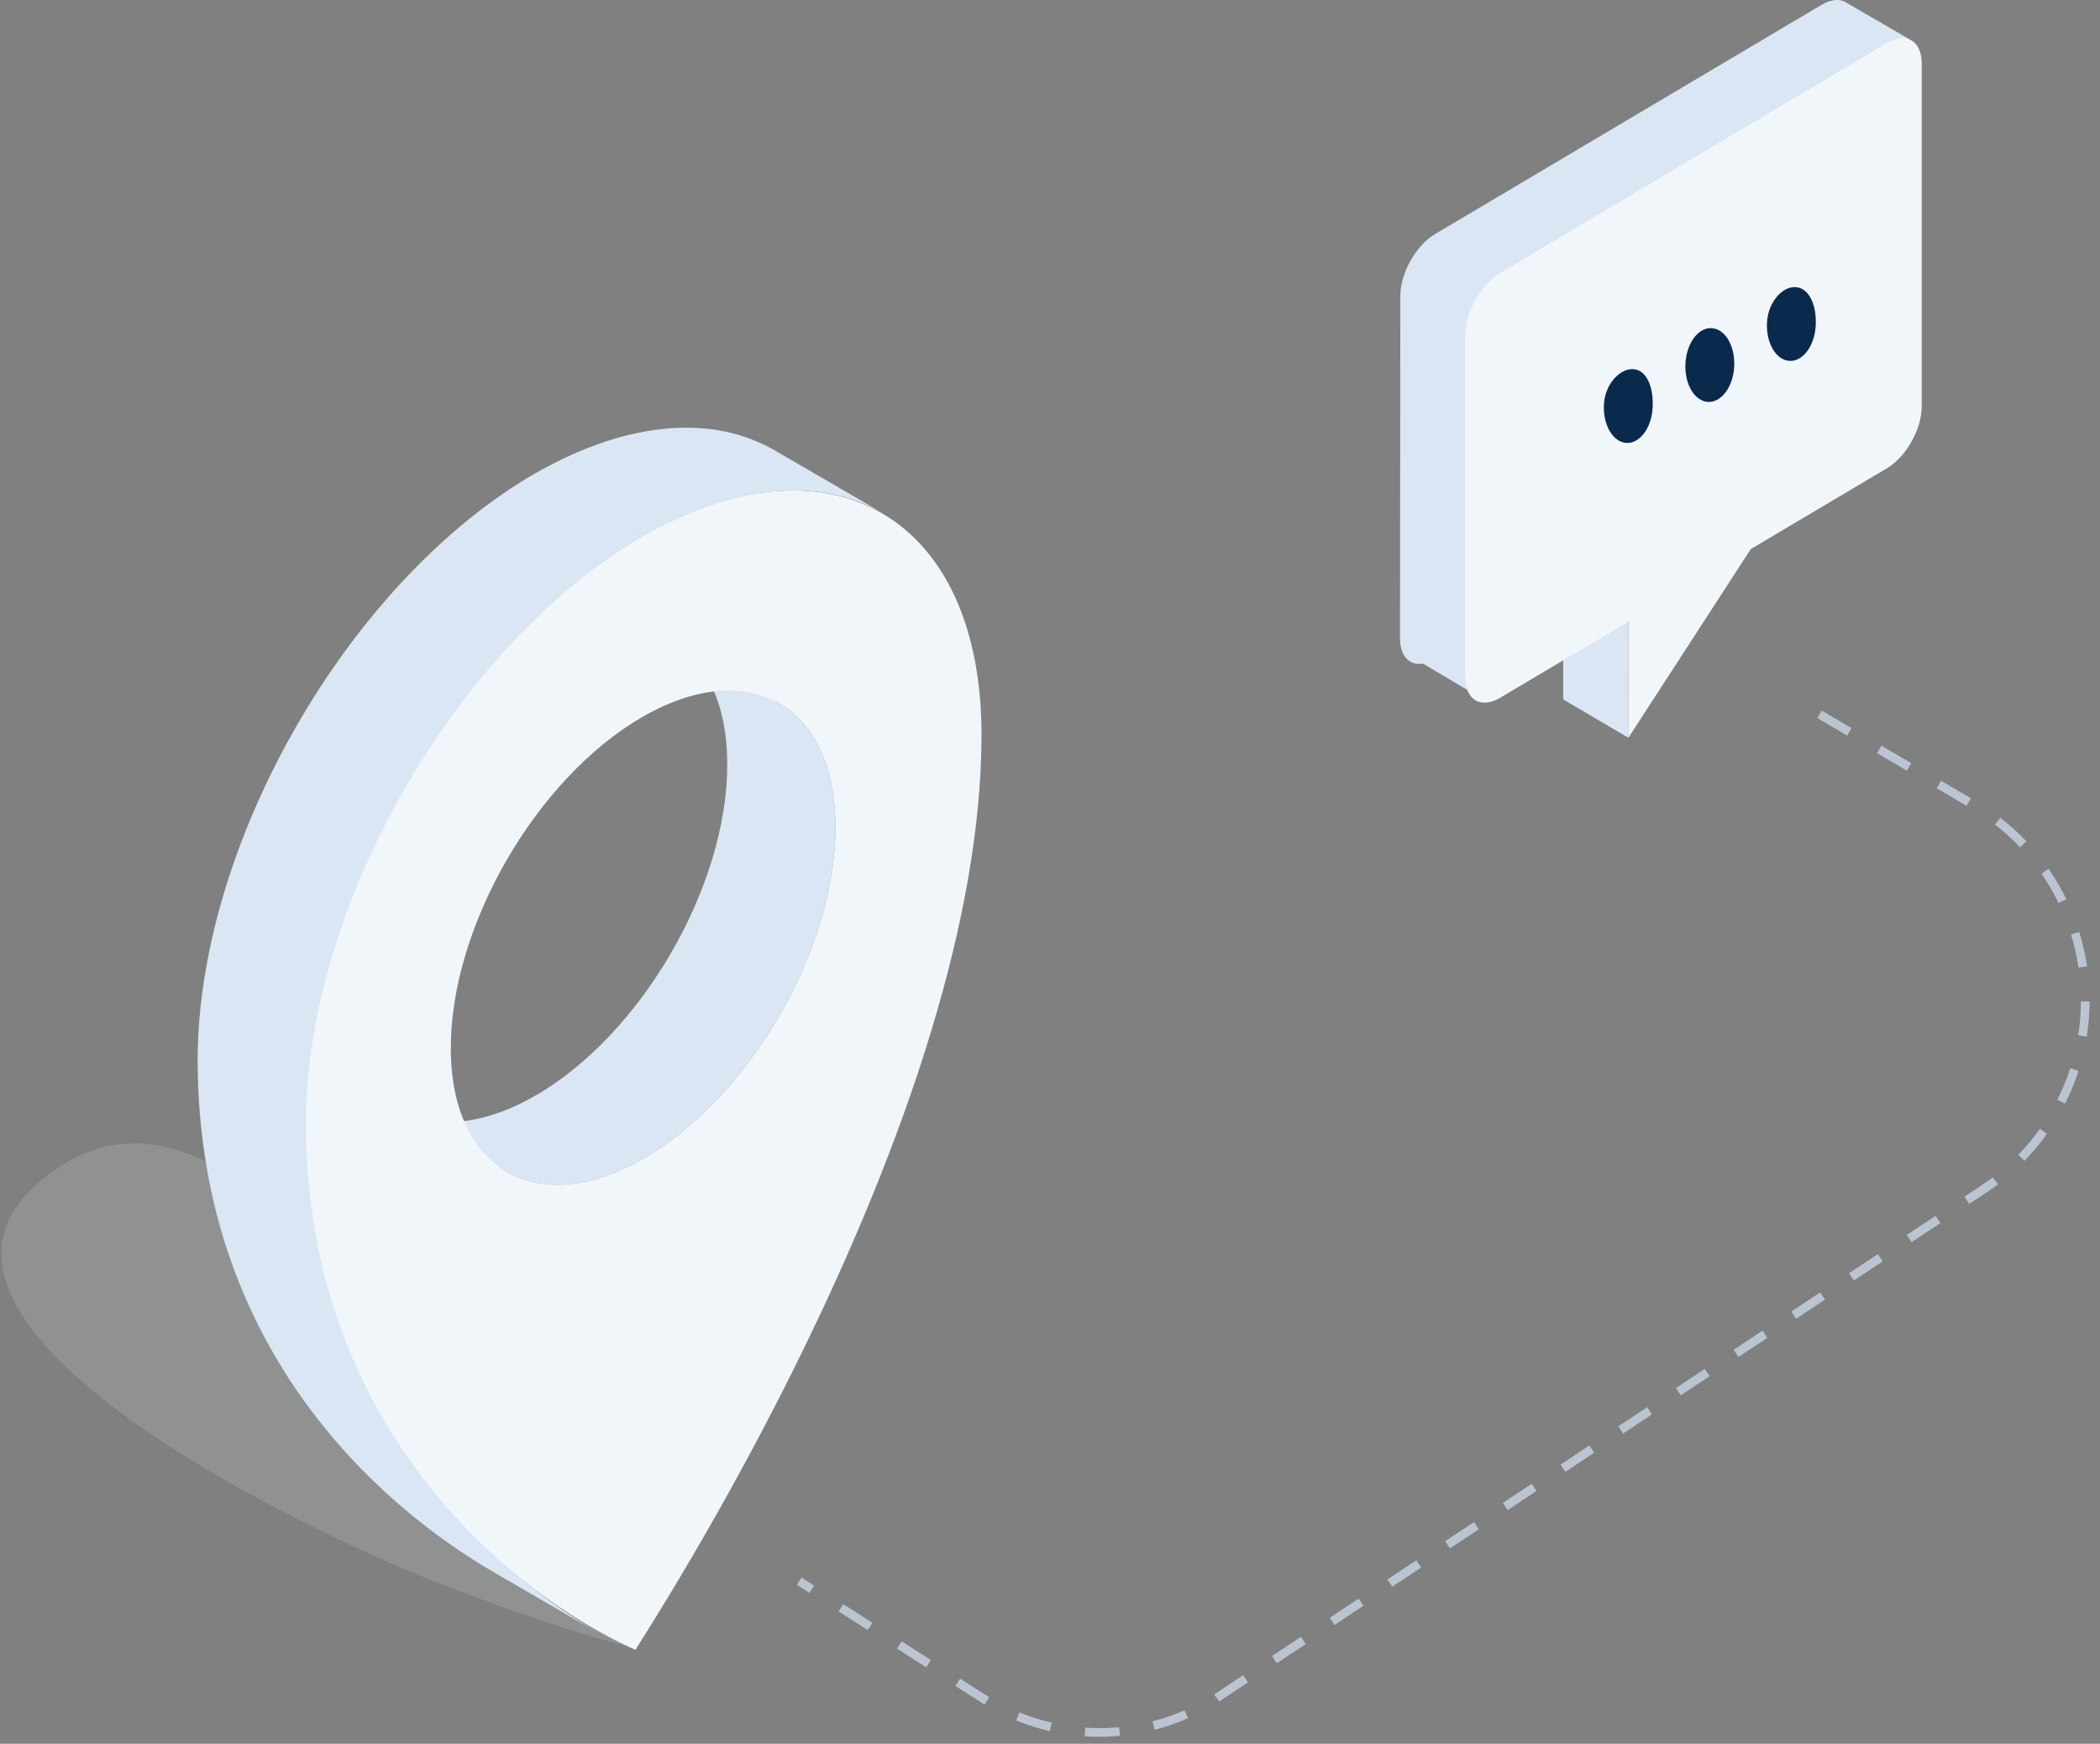 <svg xmlns="http://www.w3.org/2000/svg" width="165" height="137" viewBox="0 0 165 137">
    <rect x="0" y="0" width="165" height="137" fill="#808080" stroke="none"/>
    <g fill="none" fill-rule="evenodd">
        <path stroke="#BAC5D1" stroke-dasharray="2.72" stroke-width=".68" d="M142.962 56.12l12.095 7.11c8.476 4.983 11.308 15.893 6.326 24.369a17.802 17.802 0 0 1-5.507 5.814l-60.092 39.86a17 17 0 0 1-18.538.167l-14.45-9.214"/>
        <path fill="#DADFE3" d="M49.624 129.398c-3.404-.783-8.327-2.404-14.77-4.865-9.663-3.691-44.988-20.172-31.859-31.588 13.13-11.416 25.259 12.233 34.548 12.233 9.29 0 14.086 16.005 14.086 18.78l-2.005 5.44z" opacity=".175"/>
        <path fill="#DAE6F3" d="M46.562 88.678l-4.487-2.604c8.339-4.812 15.094-16.475 15.066-26.051-.013-4.798-1.72-8.166-4.469-9.718l8.503 4.934c2.747 1.554 4.454 4.92 4.468 9.72.026 9.575-6.729 21.24-15.068 26.05l-4.013-2.33 4.014 2.329c-4.2 2.424-8.006 2.65-10.753 1.054l-8.5-4.937c2.745 1.596 6.552 1.37 10.75-1.052l4.489 2.605z"/>
        <path fill="#F1F6FB" d="M50.575 91.008c8.34-4.81 15.094-16.474 15.068-26.049-.014-4.8-1.721-8.166-4.468-9.72-2.75-1.552-6.527-1.32-10.699 1.086-8.339 4.812-15.084 16.481-15.056 26.067.027 9.575 6.816 13.428 15.155 8.616m26.542-33.185c-.05 29.278-24.431 67.38-26.955 71.416-.11.201-.198.329-.22.38-.606-.26-26.002-10.875-26-41.467.05-17.031 11.895-37.55 26.494-46.01 14.898-8.505 26.732-1.428 26.681 15.68z"/>
        <path fill="#DAE6F3" d="M45.287 39.098l-3.262-1.895c7.405-4.228 14.054-4.605 18.86-1.812l8.502 4.936c-4.808-2.793-11.456-2.416-18.862 1.813l-5.238-3.042 5.238 3.041c-14.599 8.46-26.443 28.98-26.493 46.013-.002 24.138 16.134 36.165 23.241 40.29l-8.5-4.937c-7.107-4.125-23.244-16.152-23.244-40.29.053-17.033 11.895-37.552 26.494-46.012l3.264 1.895z"/>
        <g>
            <path fill="#DAE6F3" d="M111.802 52.135c-1.052.172-1.804-.577-1.802-1.979l.024-26.91c.001-1.788 1.226-3.963 2.733-4.858L143.115.383c.812-.481 1.543-.494 2.044-.123l4.994 2.899-4.297 3.09.03 22.673c.002 1.789-1.22 3.962-2.728 4.854l-27.836 16.468.28 4.144-3.8-2.253z"/>
            <path fill="#DAE6F3" d="M127.947 57.964V45.811l-5.125-3.016v12.152z"/>
            <path fill="#F1F6FB" d="M137.559 43.138l-9.613 14.826.012-9.13-10.094 5.988c-1.508.895-2.73.17-2.73-1.617V26.307c0-1.79 1.222-3.964 2.73-4.86l30.397-18.07c1.507-.896 2.73-.172 2.73 1.616V31.93c0 1.789-1.222 3.964-2.73 4.858l-10.702 6.35z"/>
            <path fill="#0A294C" d="M140.605 28.354c-1.058-.059-1.851-1.404-1.771-3.004.08-1.6 1.19-2.85 2.248-2.792 1.058.058 1.663 1.403 1.583 3.003-.08 1.6-1.002 2.85-2.06 2.793zM134.2 31.576c-1.059-.059-1.852-1.403-1.773-3.004.08-1.6 1.003-2.85 2.061-2.792 1.058.058 1.852 1.403 1.772 3.003-.08 1.601-1.002 2.851-2.06 2.793zM127.792 34.798c-1.058-.058-1.85-1.403-1.77-3.004.079-1.6 1.24-2.85 2.299-2.792 1.057.058 1.61 1.403 1.53 3.004-.079 1.6-1.001 2.85-2.059 2.792z"/>
        </g>
    </g>
</svg>
